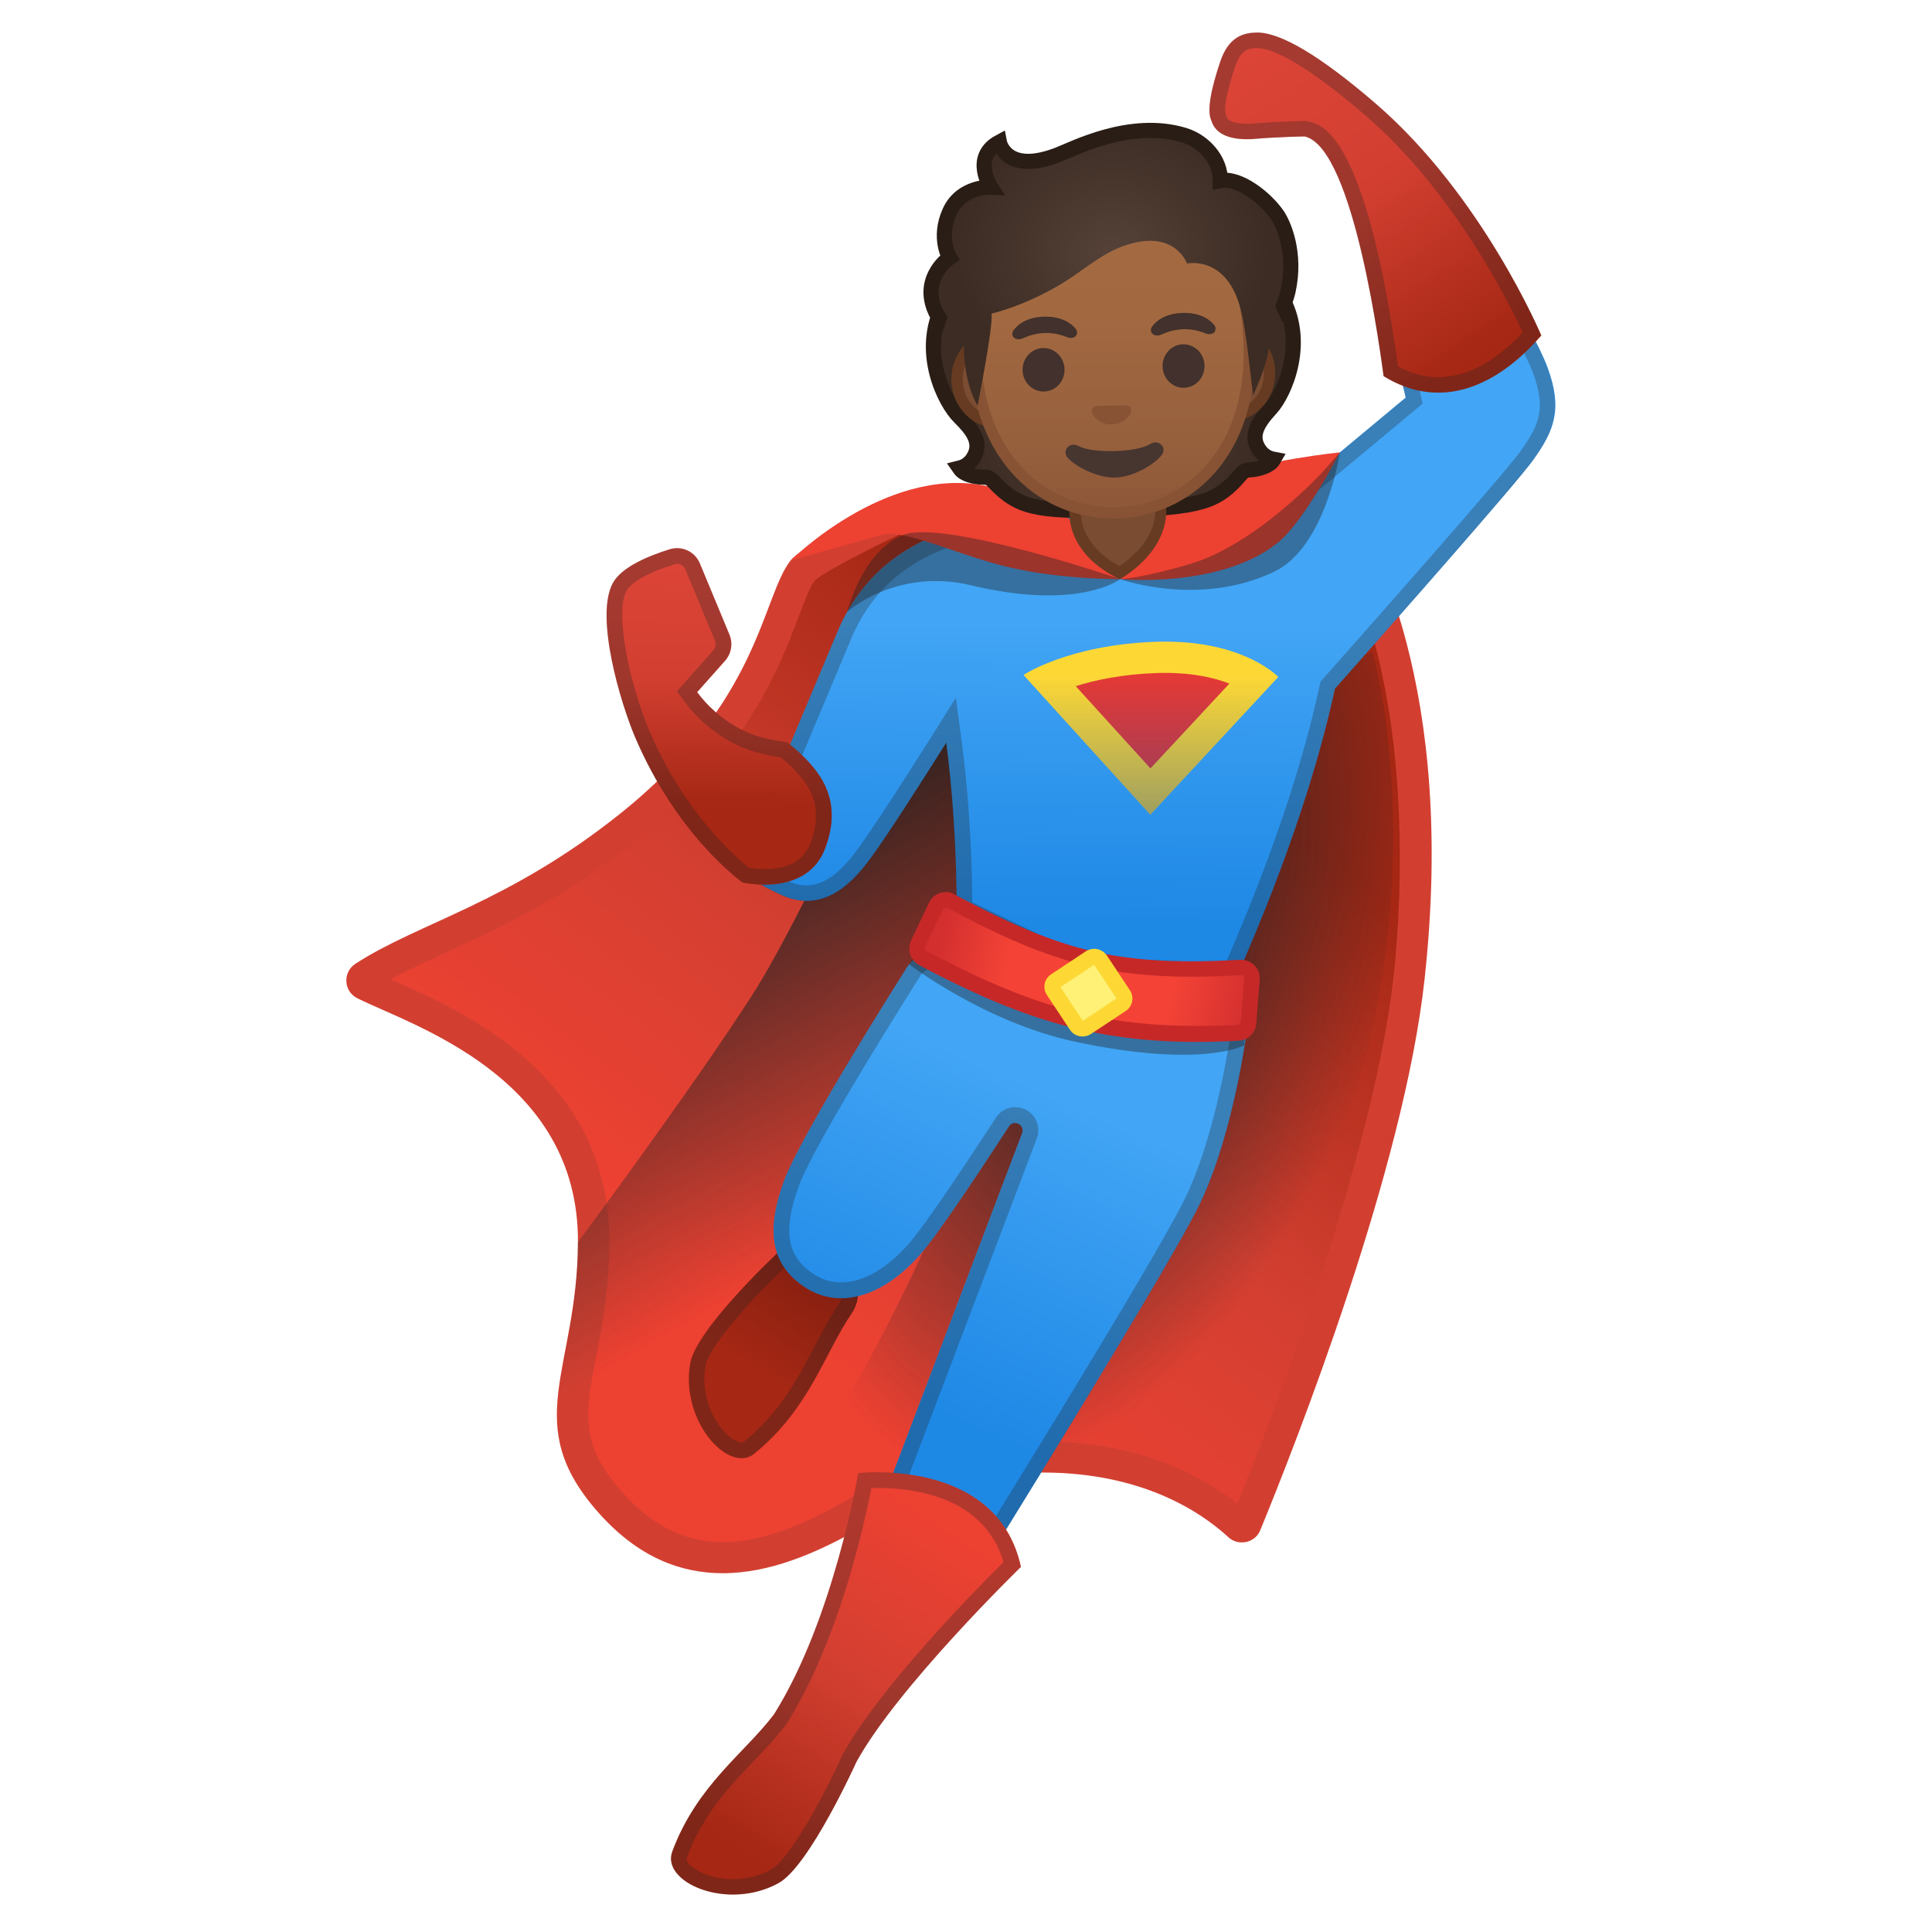 <svg viewBox="0 0 128 128" xmlns="http://www.w3.org/2000/svg" xmlns:xlink="http://www.w3.org/1999/xlink">
  <g id="Layer_4">
    <g>
      <g>
        <linearGradient id="SVGID_1_" gradientUnits="userSpaceOnUse" x1="78.234" x2="50.453" y1="49.483" y2="86.693">
          <stop offset="0" style="stop-color:#A52714"/>
          <stop offset="0.529" style="stop-color:#D23F31"/>
          <stop offset="1" style="stop-color:#ED4132"/>
        </linearGradient>
        <path d="M47.88,103.2c-2.81,0-5.24-1.19-7.42-3.64c-3.19-3.58-2.73-5.98-1.97-9.96 c0.39-2.04,0.83-4.36,0.85-7.29c0.05-10.34-9.2-14.42-13.64-16.38c-0.6-0.26-1.13-0.5-1.55-0.71c-0.12-0.06-0.16-0.16-0.16-0.24 c0-0.08,0.02-0.18,0.13-0.26c1.45-0.94,3.13-1.71,5.07-2.6c3.41-1.56,7.66-3.51,12.47-7.34c6.96-5.53,8.95-10.78,10.27-14.26 c0.47-1.23,0.84-2.2,1.28-2.76c0.51-0.62,4.43-2.63,7.89-4.2c1.99,0.53,4.9,1.31,5.17,1.4l9.45,4.18 c0.32,0.12,0.6,0.17,0.88,0.17c0.44,0,0.87-0.12,1.24-0.35l9.74-6.02c0.05-0.03,0.1-0.05,0.16-0.05c0.04,0,0.15,0.01,0.23,0.12 c1.8,2.6,7.5,12.59,5.4,31.77c-1.37,12.49-8.62,30.87-10.81,36.2c-0.07,0.17-0.22,0.18-0.27,0.18c-0.07,0-0.14-0.03-0.2-0.08 c-1.85-1.7-6.01-4.55-12.99-4.55c-2.22,0-4.58,0.29-7.04,0.86c-0.93,0.22-2.11,0.92-3.6,1.82 C55.64,100.89,51.78,103.2,47.88,103.2L47.88,103.2z" fill="url(#SVGID_1_)"/>
        <path d="M87.51,34.2c6.46,10.05,5.33,25.8,4.82,30.46c-1.29,11.7-7.81,28.69-10.35,34.97 c-2.25-1.79-6.42-4.13-12.88-4.13c-2.3,0-4.74,0.3-7.27,0.88c-1.09,0.25-2.33,1-3.9,1.94c-2.71,1.62-6.42,3.85-10.04,3.85 c-2.5,0-4.68-1.08-6.65-3.29c-2.85-3.2-2.48-5.17-1.73-9.08c0.4-2.09,0.85-4.46,0.86-7.48c0.05-11.01-9.61-15.28-14.26-17.33 c-0.08-0.03-0.16-0.07-0.23-0.1c1.11-0.61,2.36-1.18,3.74-1.82c3.46-1.59,7.77-3.56,12.68-7.47c7.18-5.71,9.32-11.34,10.59-14.7 c0.4-1.07,0.76-1.99,1.09-2.44c0.69-0.62,4.12-2.38,7.2-3.79c2.08,0.56,4.2,1.13,4.69,1.27l9.42,4.16l0.06,0.03l0.06,0.02 c0.38,0.14,0.77,0.21,1.18,0.21c0.63,0,1.25-0.18,1.79-0.51L87.51,34.2 M87.73,31.86c-0.24,0-0.49,0.07-0.7,0.2l-9.74,6.02 c-0.21,0.13-0.45,0.2-0.7,0.2c-0.15,0-0.31-0.03-0.46-0.08l-9.53-4.21c-0.25-0.09-5.6-1.52-5.6-1.52s-7.64,3.43-8.61,4.65 c-1.92,2.41-2,9.39-11.38,16.85c-7.39,5.88-13.27,7.16-17.46,9.88c-0.86,0.56-0.79,1.84,0.13,2.29 c3.61,1.8,14.67,5.18,14.61,16.16c-0.04,8.53-3.9,12.02,1.39,17.95c2.63,2.95,5.45,3.98,8.2,3.98c6.21,0,12.04-5.29,14.41-5.84 c2.53-0.59,4.79-0.83,6.8-0.83c6.55,0,10.44,2.58,12.29,4.28c0.26,0.24,0.58,0.35,0.9,0.35c0.51,0,1.01-0.29,1.22-0.82 c2.41-5.87,9.51-23.96,10.88-36.48c2.12-19.3-3.47-29.43-5.57-32.47C88.56,32.05,88.15,31.86,87.73,31.86L87.73,31.86z" fill="#D23F31"/>
      </g>
      <radialGradient id="SVGID_2_" cx="73.878" cy="63.37" gradientTransform="matrix(0.936 0.351 -0.681 1.814 47.872 -77.563)" gradientUnits="userSpaceOnUse" r="18.579">
        <stop offset="0" style="stop-color:#212121"/>
        <stop offset="0.999" style="stop-color:#212121;stop-opacity:0"/>
      </radialGradient>
      <path d="M89.44,73.69c5.41-16.75,1.49-30.51,1.49-30.51s-15.88,5.61-15.91,6.26 c-0.04,0.65-10.32,25.11-10.32,25.11S57.2,94.81,47.7,104.23c6.81-0.74,12.32-5.31,14.59-5.83c7.09-1.65,12.06-0.59,15.33,0.96 C79.4,96.51,85.64,85.47,89.44,73.69z" fill="url(#SVGID_2_)"/>
      <linearGradient id="SVGID_3_" gradientUnits="userSpaceOnUse" x1="43.406" x2="58.099" y1="55.102" y2="80.47">
        <stop offset="0" style="stop-color:#212121"/>
        <stop offset="0.999" style="stop-color:#212121;stop-opacity:0"/>
      </linearGradient>
      <path d="M66.97,43.62l-5.07-2.3c0,0-8.04,18.35-12.11,24.68c-4.08,6.33-11.5,16.3-11.5,16.3 c0.01,8.53-3.9,12.02,1.39,17.95c0.36,0.4,0.72,0.75,1.08,1.08c3.39-4.07,8.99-12.02,13.19-17.98 C65.3,67.24,66.97,43.62,66.97,43.62z" fill="url(#SVGID_3_)"/>
      <linearGradient id="SVGID_5_" gradientUnits="userSpaceOnUse" x1="54.129" x2="49.129" y1="84.028" y2="91.778">
        <stop offset="7.612179e-04" style="stop-color:#851F10"/>
        <stop offset="0.841" style="stop-color:#A52714"/>
      </linearGradient>
      <path d="M51.68,82.85c0,0-5.54,5.15-5.95,7.46c-0.68,3.83,2.56,7.37,4.24,6c3.65-2.96,4.64-6.63,6.45-9.29 C58.22,84.36,54.08,80.42,51.68,82.85z" fill="url(#SVGID_5_)"/>
      <linearGradient id="SVGID_6_" gradientUnits="userSpaceOnUse" x1="75.006" x2="74.834" y1="41.42" y2="61.098">
        <stop offset="0" style="stop-color:#42A5F5"/>
        <stop offset="1" style="stop-color:#1E88E5"/>
      </linearGradient>
      <path d="M102.54,24.36c-1.01-2.75-5.95-10.64-5.95-10.64l-5.74,2.76l2.28,9.86l-10.27,8.55 c-4.83-1.13-9.26-1.06-12.95-0.52c-2.94-0.22-11.3-0.12-14.46,7.57l-4.58,10.9l-3.71,1.29c-1.03,2.15,2.35,4.09,4.5,5.11 c2.15,1.03,4,0.23,5.76-2.04c1.05-1.36,3.49-5.17,5.27-8c0.4,3.03,0.68,6.73,0.7,11.23l8.33,4.01l10.14,0.44 c3.7-8.37,5.6-14.74,6.58-19.25c3.35-3.78,12.03-13.6,13.14-15.16C102.97,28.54,103.55,27.11,102.54,24.36z" fill="url(#SVGID_6_)"/>
      <g opacity="0.29">
        <path d="M96.2,15.06c1.26,2.05,4.59,7.54,5.37,9.66c0.88,2.38,0.4,3.44-0.82,5.16 c-0.74,1.04-5.63,6.68-13.08,15.07l-0.18,0.2l-0.06,0.27c-1.17,5.42-3.27,11.61-6.23,18.4l-9.22-0.4l-7.56-3.64 c-0.04-3.87-0.28-7.47-0.71-10.71l-0.38-2.84l-1.53,2.43c-2.61,4.14-4.41,6.87-5.22,7.92c-1.08,1.4-2.11,2.08-3.14,2.08 c-0.43,0-0.87-0.11-1.36-0.34c-2.6-1.24-4.08-2.47-4.09-3.38l3.19-1.11l0.44-0.15l0.18-0.42l4.58-10.91 c2.5-6.08,8.61-6.98,12.04-6.98c0.47,0,0.94,0.02,1.39,0.05l0.11,0.01l0.11-0.02c1.66-0.24,3.34-0.37,5-0.37 c2.55,0,5.09,0.29,7.56,0.87l0.5,0.12l0.4-0.33l10.27-8.55l0.49-0.41l-0.14-0.62l-2.09-9.05L96.2,15.06 M96.59,13.73l-5.74,2.76 l2.28,9.86l-10.27,8.55c-2.75-0.64-5.37-0.89-7.8-0.89c-1.84,0-3.56,0.15-5.15,0.38c-0.4-0.03-0.9-0.05-1.47-0.05 c-3.64,0-10.26,0.97-13,7.62l-4.58,10.9l-3.71,1.29c-1.03,2.15,2.35,4.09,4.5,5.11c0.62,0.3,1.22,0.44,1.8,0.44 c1.42,0,2.71-0.87,3.96-2.48c1.05-1.36,3.49-5.17,5.27-8c0.4,3.03,0.68,6.73,0.7,11.23l8.33,4.01l10.14,0.44 c3.7-8.37,5.6-14.74,6.58-19.25c3.35-3.78,12.03-13.6,13.14-15.16c1.38-1.94,1.96-3.37,0.95-6.12 C101.53,21.62,96.59,13.73,96.59,13.73L96.59,13.73z" fill="#212121"/>
      </g>
      <g>
        <linearGradient id="SVGID_7_" gradientUnits="userSpaceOnUse" x1="47.557" x2="47.794" y1="53.279" y2="37.557">
          <stop offset="0" style="stop-color:#A52714"/>
          <stop offset="0.529" style="stop-color:#D23F31"/>
          <stop offset="1" style="stop-color:#DB4437"/>
        </linearGradient>
        <path d="M40.61,38.62c0.59-1.08,2.44-1.82,3.77-2.23c0.81-0.25,1.67,0.16,1.99,0.94l1.96,4.72 c0.24,0.58,0.13,1.25-0.29,1.73l-1.85,2.08c0.68,0.92,1.53,1.66,2.51,2.25c1.67,1.01,3.34,0.97,3.51,1.11 c2.12,1.71,3.7,3.71,2.46,6.99c-1.23,3.26-5.47,2.26-5.47,2.26s-4.35-3.06-7.15-9.7C41.15,46.64,39.38,40.86,40.61,38.62z" fill="url(#SVGID_7_)"/>
      </g>
      <linearGradient id="SVGID_8_" gradientUnits="userSpaceOnUse" x1="55.616" x2="55.616" y1="101.544" y2="101.544">
        <stop offset="3.247800e-03" style="stop-color:#BD161D"/>
        <stop offset="0.19" style="stop-color:#D21920"/>
        <stop offset="0.399" style="stop-color:#E11B22"/>
        <stop offset="0.643" style="stop-color:#EA1C24"/>
        <stop offset="1" style="stop-color:#ED1C24"/>
      </linearGradient>
      <path d="M55.62,101.54" fill="url(#SVGID_8_)"/>
      <g opacity="0.29">
        <path d="M53.44,83.12c0.78,0,1.67,0.62,2.12,1.47c0.2,0.39,0.48,1.14,0,1.84c-0.59,0.87-1.08,1.8-1.6,2.79 c-1.12,2.14-2.29,4.36-4.65,6.28c-0.06,0.05-0.11,0.07-0.19,0.07c-0.27,0-0.77-0.26-1.26-0.85c-0.75-0.89-1.43-2.47-1.12-4.24 c0.24-1.35,3.44-4.84,5.67-6.91C52.72,83.27,53.05,83.12,53.44,83.12 M53.44,82.09c-0.61,0-1.23,0.23-1.75,0.76 c0,0-5.54,5.15-5.95,7.46c-0.58,3.26,1.67,6.3,3.39,6.3c0.3,0,0.59-0.09,0.84-0.3c3.65-2.96,4.64-6.63,6.45-9.29 C57.83,84.94,55.61,82.09,53.44,82.09L53.44,82.09z" fill="#212121"/>
      </g>
      <linearGradient id="SVGID_9_" gradientUnits="userSpaceOnUse" x1="68.789" x2="59.641" y1="72.073" y2="92.614">
        <stop offset="0" style="stop-color:#42A5F5"/>
        <stop offset="1" style="stop-color:#1E88E5"/>
      </linearGradient>
      <path d="M70.4,66.77l-0.25,0.68c-0.45-1.66-1.51-3.18-2.95-3.95c0,0-5.78-1.91-7.23,0.78 c0,0-6.93,10.92-8.03,13.96c-1.11,3.04-1.07,5.52,1.53,7.13c2.1,1.29,4.92,0.67,7.5-2.26c1.16-1.32,3.84-5.35,5.87-8.48 c0.32-0.5,1.09-0.11,0.88,0.45l-12.12,31.91l5.41,3.44c0,0,16.09-25.73,18.47-30.65c2.37-4.92,3.22-12.14,3.22-12.14L70.4,66.77z" fill="url(#SVGID_9_)"/>
      <g opacity="0.29">
        <path d="M63.27,63.87c1.56,0,3.21,0.48,3.54,0.59c1.69,0.78,11.2,3.1,14.73,3.96c-0.31,2.06-1.21,7.19-2.99,10.9 c-2.07,4.3-15.01,25.1-17.86,29.66l-3.82-2.43l11.82-31.12c0.18-0.48,0.12-0.99-0.16-1.41c-0.29-0.42-0.77-0.67-1.28-0.67 c-0.51,0-0.99,0.26-1.27,0.7c-2.86,4.4-4.91,7.37-5.78,8.36c-1.44,1.64-3.03,2.55-4.47,2.55c-0.61,0-1.19-0.16-1.71-0.48 c-1.88-1.16-2.2-2.87-1.1-5.89c1.05-2.9,7.87-13.65,7.94-13.76l0.02-0.03l0.02-0.03C61.2,64.17,62.01,63.87,63.27,63.87 M63.27,62.84c-1.36,0-2.7,0.33-3.3,1.44c0,0-6.93,10.92-8.03,13.96c-1.11,3.04-1.07,5.52,1.53,7.13 c0.68,0.42,1.45,0.64,2.25,0.64c1.66,0,3.51-0.93,5.25-2.9c1.16-1.32,3.84-5.35,5.87-8.48c0.1-0.16,0.26-0.23,0.41-0.23 c0.31,0,0.62,0.3,0.48,0.68l-12.12,31.91l5.41,3.44c0,0,16.09-25.73,18.47-30.65c2.37-4.92,3.22-12.14,3.22-12.14 s-14.06-3.36-15.5-4.13C67.2,63.49,65.21,62.84,63.27,62.84L63.27,62.84z" fill="#212121"/>
      </g>
      <g opacity="0.4">
        <path d="M60.24,63.89l2-3.26c0.28-0.63,1-0.89,1.58-0.56c6.62,3.79,10.14,4.78,17.67,4.34 c0.69-0.04,1.26,0.59,1.21,1.33l-0.26,3.51c0,0-2.76,1.56-11.19-0.23C65.27,67.75,60.24,63.89,60.24,63.89z" fill="#212121"/>
      </g>
      <g>
        <linearGradient id="SVGID_10_" gradientUnits="userSpaceOnUse" x1="62.148" x2="82.817" y1="62.55" y2="67.068">
          <stop offset="0" style="stop-color:#D32F2F"/>
          <stop offset="0.23" style="stop-color:#F44336"/>
          <stop offset="0.742" style="stop-color:#F44336"/>
          <stop offset="1" style="stop-color:#D32F2F"/>
        </linearGradient>
        <path d="M79.34,68.5c-6.46,0-11.23-1.31-18.21-5.03c-0.33-0.18-0.47-0.6-0.31-0.94l1.19-2.52 c0.12-0.25,0.37-0.41,0.65-0.41c0.12,0,0.23,0.03,0.33,0.08c5.71,3.05,9.55,4.5,15.94,4.5c0.99,0,2.06-0.03,3.27-0.1 c0,0,0,0,0,0c0.24,0,0.42,0.08,0.56,0.23c0.14,0.15,0.2,0.34,0.19,0.54l-0.23,2.9c-0.03,0.36-0.32,0.64-0.67,0.66 C81.11,68.48,80.2,68.5,79.34,68.5z" fill="url(#SVGID_10_)"/>
        <path d="M62.66,60.13c0.03,0,0.06,0.01,0.09,0.02c5.79,3.09,9.69,4.56,16.18,4.56c1,0,2.08-0.03,3.31-0.1 c0.07,0,0.12,0.04,0.14,0.06c0.03,0.03,0.06,0.08,0.05,0.15l-0.23,2.9c-0.01,0.1-0.09,0.18-0.18,0.18 c-0.93,0.05-1.84,0.07-2.69,0.07c-6.37,0-11.07-1.3-17.96-4.97c-0.09-0.05-0.13-0.17-0.08-0.26l1.19-2.52 C62.52,60.16,62.61,60.13,62.66,60.13 M62.66,59.1c-0.46,0-0.9,0.26-1.11,0.7l-1.19,2.52c-0.28,0.59-0.04,1.31,0.53,1.62 c6.57,3.49,11.49,5.09,18.44,5.09c0.88,0,1.79-0.03,2.74-0.08c0.61-0.03,1.11-0.52,1.16-1.13l0.23-2.9 c0.06-0.72-0.51-1.33-1.23-1.33c-0.02,0-0.05,0-0.07,0c-1.16,0.06-2.23,0.1-3.24,0.1c-5.99,0-9.63-1.2-15.7-4.44 C63.06,59.14,62.86,59.1,62.66,59.1L62.66,59.1z" fill="#C62828"/>
      </g>
      <g>
        <path d="M69.48,45.02c1.28-0.56,3.66-1.34,7.09-1.47c0.22-0.01,0.43-0.01,0.63-0.01c3.09,0,4.98,0.84,5.95,1.43 l-6.94,7.46L69.48,45.02z" fill="#E53935"/>
        <path d="M77.21,44.58L77.21,44.58c1.89,0,3.28,0.34,4.24,0.71l-5.23,5.62l-4.95-5.45 c1.27-0.4,3.06-0.79,5.33-0.87C76.82,44.58,77.01,44.58,77.21,44.58 M77.21,42.51c-0.22,0-0.44,0-0.67,0.01 c-5.77,0.21-8.73,2.2-8.73,2.2l8.4,9.25l8.48-9.12C84.69,44.85,82.5,42.51,77.21,42.51L77.21,42.51z" fill="#FDD835"/>
      </g>
      <g>
        <path d="M71.72,68.16c-0.16,0-0.31-0.08-0.39-0.21l-1.53-2.31c-0.07-0.11-0.09-0.23-0.07-0.35 c0.02-0.12,0.1-0.23,0.2-0.3l2.31-1.53c0.08-0.05,0.17-0.08,0.26-0.08c0.16,0,0.31,0.08,0.39,0.21l1.53,2.31 c0.14,0.22,0.08,0.51-0.13,0.65l-2.31,1.53C71.9,68.13,71.81,68.16,71.72,68.16z" fill="#FFF176"/>
        <path d="M72.49,63.92l1.48,2.23l-2.23,1.48l-1.48-2.23L72.49,63.92 M72.5,62.86c-0.19,0-0.38,0.05-0.55,0.16 l-2.31,1.53c-0.46,0.3-0.58,0.92-0.28,1.37l1.53,2.31c0.19,0.29,0.51,0.44,0.83,0.44c0.19,0,0.38-0.05,0.55-0.16l2.31-1.53 c0.46-0.3,0.58-0.92,0.28-1.37l-1.53-2.31C73.13,63.02,72.82,62.86,72.5,62.86L72.5,62.86z" fill="#FDD835"/>
      </g>
      <g>
        <g>
          <linearGradient id="SVGID_11_" gradientUnits="userSpaceOnUse" x1="48.301" x2="62.155" y1="121.945" y2="100.849">
            <stop offset="0" style="stop-color:#A52714"/>
            <stop offset="0.529" style="stop-color:#D23F31"/>
            <stop offset="1" style="stop-color:#ED4132"/>
          </linearGradient>
          <path d="M56.86,97.6c0,0-1.61,9.66-5.58,15.98c-1.94,2.57-5.1,4.68-6.74,9.09 c-0.75,2.03,3.63,3.96,7.04,2.09c2.05-1.13,5.16-8.03,5.16-8.03c2.73-4.98,10.9-12.92,10.9-12.92 C66.06,96.52,56.86,97.6,56.86,97.6z" fill="url(#SVGID_11_)"/>
        </g>
        <g opacity="0.29">
          <path d="M58.1,98.58c2.63,0,7.12,0.65,8.39,4.91c-1.75,1.73-8.21,8.29-10.66,12.75l-0.02,0.04l-0.02,0.04 c-1.23,2.73-3.5,6.88-4.71,7.55c-0.75,0.41-1.63,0.63-2.52,0.63c-1.43,0-2.6-0.56-2.97-1.09c-0.14-0.2-0.1-0.31-0.08-0.36 c1.06-2.85,2.79-4.66,4.46-6.41c0.77-0.81,1.5-1.57,2.13-2.41l0.03-0.04l0.02-0.04c3.4-5.42,5.09-13.05,5.58-15.55 C57.85,98.58,57.97,98.58,58.1,98.58 M58.1,97.54c-0.76,0-1.24,0.06-1.24,0.06s-1.61,9.66-5.58,15.98 c-1.94,2.57-5.1,4.68-6.74,9.09c-0.54,1.45,1.54,2.85,4.02,2.85c0.99,0,2.05-0.22,3.02-0.76c2.05-1.13,5.16-8.03,5.16-8.03 c2.73-4.98,10.9-12.92,10.9-12.92C66.42,98.19,60.67,97.54,58.1,97.54L58.1,97.54z" fill="#212121"/>
        </g>
      </g>
      <path d="M52.39,37.13c0,0,6.21-6.2,12.78-4.97c7.57,1.42,9.04,6.21,9.04,6.21s-3.81,0.03-7.24-0.76 c-3.47-0.8-6.56-2.41-8.4-2.22L52.39,37.13z" fill="#ED4132"/>
      <path d="M74.21,38.37c0,0,3.05-5.53,6.37-6.72c3.32-1.19,8.19-1.68,8.19-1.68s-2.33,4.55-4.13,6 C80.83,39.01,74.21,38.37,74.21,38.37z" fill="#ED4132"/>
      <path d="M56.13,40.53c0,0,3.26-2.94,8.22-1.75c7.14,1.71,9.86-0.41,9.86-0.41s5.25,1.89,10.22-0.5 c3.41-1.64,4.34-7.89,4.34-7.89l-1.17,1.32c0,0-4.38,4.77-8.74,6.06c-3.19,0.95-4.64,1.01-4.64,1.01s-11.76-4.03-14.44-2.91 S56.13,40.53,56.13,40.53z" fill="#212121" opacity="0.4"/>
      <g>
        <g>
          <g>
            <radialGradient id="SVGID_12_" cx="73.76" cy="26.696" gradientUnits="userSpaceOnUse" r="9.816">
              <stop offset="0" style="stop-color:#554138"/>
              <stop offset="1" style="stop-color:#3C2C23"/>
            </radialGradient>
            <path d="M83.33,29.64c-0.47-0.85,0.02-1.66,0.86-2.57c0.94-1.02,2.45-4.48,0.66-7.48 c-0.32-0.04-4.97,0.16-6.15,0.19c-1.43,0.04-3.59,0.1-5.02,0.14c-1.43,0.04-3.59,0.1-5.02,0.14 c-1.18,0.03-5.83,0.09-6.15,0.14c-1.62,3.09,0.08,6.47,1.07,7.44c0.88,0.86,1.42,1.64,1,2.52c-0.28,0.58-0.7,0.77-1.02,0.85 c0.09,0.13,0.2,0.24,0.33,0.31c0.46,0.26,1.03,0.3,1.4,0.3c0.22,0,0.39,0.14,0.54,0.3c1.61,1.69,2.71,2.02,8.23,1.87 c5.51-0.15,6.59-0.54,8.11-2.32c0.14-0.17,0.3-0.32,0.52-0.33c0.37-0.02,0.94-0.1,1.38-0.38c0.13-0.08,0.24-0.19,0.32-0.33 C84.07,30.37,83.64,30.2,83.33,29.64z" fill="url(#SVGID_12_)"/>
            <path d="M83.33,29.64c-0.47-0.85,0.02-1.66,0.86-2.57 c0.94-1.02,2.45-4.48,0.66-7.48c-0.32-0.04-4.97,0.16-6.15,0.19c-1.43,0.04-3.59,0.1-5.02,0.14c-1.43,0.04-3.59,0.1-5.02,0.14 c-1.18,0.03-5.83,0.09-6.15,0.14c-1.62,3.09,0.08,6.47,1.07,7.44c0.88,0.86,1.42,1.64,1,2.52c-0.28,0.58-0.7,0.77-1.02,0.85 c0.09,0.13,0.2,0.24,0.33,0.31c0.46,0.26,1.03,0.3,1.4,0.3c0.22,0,0.39,0.14,0.54,0.3c1.61,1.69,2.71,2.02,8.23,1.87 c5.51-0.15,6.59-0.54,8.11-2.32c0.14-0.17,0.3-0.32,0.52-0.33c0.37-0.02,0.94-0.1,1.38-0.38c0.13-0.08,0.24-0.19,0.32-0.33 C84.07,30.37,83.64,30.2,83.33,29.64z" fill="none" stroke="#291D15" stroke-miterlimit="10"/>
          </g>
          <g id="XMLID_6_">
            <g id="XMLID_8_">
              <path d="M74.19,37.94c-0.64-0.31-2.97-1.6-2.97-4.08l-0.08-2.13l5.69-0.16l0.08,2.25 C76.91,36.1,74.78,37.57,74.19,37.94z" fill="#7A4C32"/>
              <path d="M76.47,31.96l0.07,1.85c0,1.91-1.67,3.23-2.37,3.7c-0.76-0.4-2.57-1.57-2.57-3.67l-0.07-1.74 l2.46-0.07L76.47,31.96 M77.19,31.19l-3.22,0.09l-3.22,0.09l0.09,2.5c0,3.16,3.36,4.5,3.36,4.5s3.07-1.65,3.07-4.55 L77.19,31.19L77.19,31.19z" fill="#663B22"/>
            </g>
          </g>
          <g>
            <g>
              <path d="M66.07,27.98c-1.42,0-2.62-1.24-2.66-2.77c-0.04-1.57,1.11-2.88,2.57-2.92l15.42-0.42 c1.49,0,2.68,1.24,2.72,2.77c0.04,1.57-1.11,2.88-2.57,2.92L66.07,27.98z" fill="#7A4C32"/>
              <path d="M81.46,22.24c1.22,0,2.25,1.08,2.28,2.41c0.04,1.36-0.95,2.5-2.2,2.53l-2.08,0.06l-11.26,0.31 l-2.08,0.06l-0.06,0c-1.22,0-2.25-1.08-2.28-2.41c-0.02-0.66,0.21-1.3,0.64-1.78c0.42-0.47,0.97-0.74,1.57-0.75l2.08-0.06 l11.26-0.31l2.08-0.06L81.46,22.24 M81.46,21.49c-0.03,0-0.05,0-0.08,0l-2.08,0.06l-11.26,0.31l-2.08,0.06 c-1.66,0.05-2.98,1.53-2.93,3.3c0.05,1.74,1.4,3.14,3.03,3.14c0.03,0,0.05,0,0.08,0l2.08-0.06l11.26-0.31l2.08-0.06 c1.66-0.05,2.98-1.53,2.93-3.3C84.45,22.89,83.09,21.49,81.46,21.49L81.46,21.49z" fill="#663B22"/>
            </g>
            <g>
              <linearGradient id="SVGID_13_" gradientTransform="matrix(1 -0.027 0.027 1 -0.686 -2.413)" gradientUnits="userSpaceOnUse" x1="73.35" x2="73.988" y1="38.492" y2="15.115">
                <stop offset="0" style="stop-color:#8D5738"/>
                <stop offset="0.216" style="stop-color:#97603D"/>
                <stop offset="0.573" style="stop-color:#A26941"/>
                <stop offset="1" style="stop-color:#A56C43"/>
              </linearGradient>
              <path d="M73.74,33.98c-4.4,0-8.93-3.28-9.13-10.61c-0.09-3.47,0.81-6.7,2.56-9.08 c1.63-2.22,3.88-3.53,6.18-3.59l0.18,0c4.38,0,9.03,4.56,9.24,12.18c0.09,3.39-0.81,6.24-2.61,8.25 c-1.59,1.77-3.78,2.78-6.17,2.85L73.74,33.98z" fill="url(#SVGID_13_)"/>
              <path d="M73.53,11.07c4.2,0,8.66,4.42,8.86,11.82c0.09,3.29-0.78,6.05-2.52,7.99 c-1.52,1.69-3.61,2.66-5.9,2.72c-0.08,0-0.15,0-0.23,0c-4.22,0-8.57-3.17-8.76-10.24c-0.16-5.8,3-12.14,8.37-12.29 L73.53,11.07 M73.53,10.32c-0.06,0-0.13,0-0.19,0h0h0c-4.91,0.13-9.31,5.51-9.1,13.06c0.2,7.38,4.82,10.97,9.51,10.97 c0.08,0,0.17,0,0.25,0c4.77-0.13,9.35-3.97,9.15-11.48C82.94,15.41,78.36,10.32,73.53,10.32L73.53,10.32z" fill="#875334"/>
            </g>
            <g>
              <ellipse cx="69.12" cy="24.47" fill="#42312C" rx="1.39" ry="1.44" transform="matrix(1 -0.027 0.027 1 -0.642 1.895)"/>
              <ellipse cx="78.39" cy="24.22" fill="#42312C" rx="1.39" ry="1.44" transform="matrix(1 -0.027 0.027 1 -0.631 2.148)"/>
            </g>
            <g>
              <path d="M76.2,29.42c-0.88,0.56-3.83,0.64-4.74,0.13c-0.52-0.29-1.04,0.19-0.81,0.65 c0.22,0.45,1.86,1.48,3.25,1.44c1.39-0.04,2.95-1.15,3.14-1.62C77.24,29.55,76.71,29.1,76.2,29.42z" fill="#473530"/>
              <path d="M74.72,26.87c-0.03-0.01-0.06-0.02-0.09-0.02l-1.99,0.05c-0.03,0-0.06,0.01-0.09,0.03 c-0.18,0.08-0.27,0.27-0.18,0.47c0.09,0.2,0.5,0.75,1.3,0.72c0.8-0.02,1.18-0.59,1.26-0.79 C75.01,27.12,74.9,26.93,74.72,26.87z" fill="#875334"/>
            </g>
          </g>
          <g>
            <g>
              <radialGradient id="SVGID_14_" cx="73.836" cy="21.122" gradientTransform="matrix(1 -0.027 0.024 0.864 -0.608 0.454)" gradientUnits="userSpaceOnUse" r="10.367">
                <stop offset="0" style="stop-color:#554138"/>
                <stop offset="1" style="stop-color:#3C2C23"/>
              </radialGradient>
              <path d="M70.08,10.26c-3.46,1.33-3.87-0.85-3.87-0.85c-1.87,1-0.57,2.99-0.57,2.99 s-1.93-0.09-2.71,1.6c-0.81,1.76-0.02,3.07-0.02,3.07s-1.82,1.23-1.03,3.34c0.52,1.41,1.98,1.94,1.98,1.94 c-0.09,3.07,0.91,4.52,0.91,4.52s1.05-5.29,0.92-6.09c0,0,2.2-0.5,4.67-2c1.67-1.02,2.8-2.19,4.69-2.67 c2.88-0.73,3.59,1.35,3.59,1.35s2.67-0.59,3.58,3.12c0.38,1.52,0.59,4.08,0.81,5.64c-0.02-0.14,0.95-1.85,1.08-3.57 c0.05-0.64,0.97-2.21,1.23-3.37c0.56-2.53-0.32-4.48-0.73-5.06c-0.74-1.06-2.49-2.5-3.76-2.25c0.03-1.37-1.08-2.61-2.39-3.01 C74.89,7.87,71.11,9.87,70.08,10.26z" fill="url(#SVGID_14_)"/>
            </g>
            <g>
              <defs>
                <polygon id="SVGID_15_" points="64.5,7.74 61.18,13.82 60.84,21.13 62.41,22.09 63.22,19.7 76.87,12.97 83.04,17.02 84.96,21.35 86.44,19.52 85.51,7.16 "/>
              </defs>
              <clipPath id="SVGID_16_">
                <use overflow="visible" xlink:href="#SVGID_15_"/>
              </clipPath>
              <g clip-path="url(#SVGID_16_)">
                <path d="M70.08,10.26c-3.46,1.33-3.87-0.85-3.87-0.85 c-1.87,1-0.57,2.99-0.57,2.99s-1.93-0.09-2.71,1.6c-0.81,1.76-0.02,3.07-0.02,3.07s-1.82,1.23-1.03,3.34 c0.52,1.41,1.98,1.94,1.98,1.94c-0.09,3.07,0.91,4.52,0.91,4.52s1.05-5.29,0.92-6.09c0,0,2.2-0.5,4.67-2 c1.67-1.02,2.8-2.19,4.69-2.67c2.88-0.73,3.59,1.35,3.59,1.35s2.67-0.59,3.58,3.12c0.38,1.52,0.59,4.08,0.81,5.64 c-0.02-0.14,0.95-1.85,1.08-3.57c0.05-0.64,0.97-2.21,1.23-3.37c0.56-2.53-0.32-4.48-0.73-5.06 c-0.74-1.06-2.49-2.5-3.76-2.25c0.03-1.37-1.08-2.61-2.39-3.01C74.89,7.87,71.11,9.87,70.08,10.26z" fill="none" stroke="#291D15" stroke-miterlimit="10"/>
              </g>
            </g>
          </g>
        </g>
        <g>
          <path d="M71.27,21.79c-0.27-0.34-0.9-0.84-2.09-0.81s-1.79,0.56-2.04,0.92c-0.11,0.16-0.08,0.34,0.01,0.44 c0.08,0.1,0.3,0.19,0.55,0.1c0.24-0.09,0.72-0.35,1.52-0.38c0.8-0.02,1.29,0.22,1.54,0.3c0.25,0.08,0.47-0.02,0.54-0.13 C71.37,22.12,71.4,21.94,71.27,21.79z" fill="#42312C"/>
          <path d="M80.45,21.54c-0.27-0.34-0.9-0.84-2.09-0.81c-1.19,0.03-1.79,0.56-2.04,0.92 c-0.11,0.16-0.08,0.34,0.01,0.44c0.08,0.1,0.3,0.19,0.55,0.1c0.24-0.09,0.72-0.35,1.52-0.38c0.8-0.02,1.29,0.22,1.54,0.3 c0.25,0.08,0.47-0.02,0.54-0.13C80.54,21.87,80.57,21.69,80.45,21.54z" fill="#42312C"/>
        </g>
      </g>
      <g>
        <linearGradient id="SVGID_17_" gradientUnits="userSpaceOnUse" x1="97.368" x2="83.559" y1="23.916" y2="3.03">
          <stop offset="0" style="stop-color:#A52714"/>
          <stop offset="0.529" style="stop-color:#D23F31"/>
          <stop offset="1" style="stop-color:#DB4437"/>
        </linearGradient>
        <path d="M91.67,24.92c-0.14-0.93-1.91-15.14-5.23-15.88c0,0-1.76,0.02-3.56,0.18 C81.47,9.27,80.53,8.89,80.26,8c-0.33-0.68,0.01-2.2,0.58-3.9c0.57-1.71,1.59-1.92,2.4-1.94c1.57-0.04,4.25,1.55,7.93,4.73 c7.08,6.12,10.95,15.35,10.95,15.35C101.99,22.24,97.43,28.47,91.67,24.92z" fill="url(#SVGID_17_)"/>
      </g>
      <g opacity="0.29">
        <path d="M44.85,37.35c0.24,0,0.46,0.15,0.56,0.38l1.96,4.72c0.09,0.21,0.05,0.47-0.11,0.64l-1.85,2.08l-0.56,0.63 l0.5,0.68c0.73,0.99,1.67,1.84,2.81,2.52c1.39,0.84,2.78,1.05,3.44,1.15c0.04,0.01,0.08,0.01,0.12,0.02 c1.94,1.61,2.93,3.15,1.98,5.68c-0.43,1.15-1.46,1.73-3.06,1.73c-0.43,0-0.8-0.05-1.01-0.08c-0.8-0.63-4.29-3.59-6.63-9.13 c-1.19-2.82-2.33-7.7-1.49-9.24c0.32-0.57,1.5-1.23,3.17-1.74C44.74,37.36,44.79,37.35,44.85,37.35 M44.85,36.32 c-0.16,0-0.32,0.02-0.48,0.07c-1.33,0.41-3.18,1.15-3.77,2.23c-1.22,2.23,0.54,8.02,1.44,10.14c2.81,6.65,7.15,9.7,7.15,9.7 s0.61,0.14,1.44,0.14c1.35,0,3.27-0.38,4.03-2.4c1.24-3.28-0.35-5.28-2.46-6.99c-0.17-0.13-1.84-0.1-3.51-1.11 c-0.98-0.59-1.83-1.33-2.51-2.25l1.85-2.08c0.42-0.47,0.53-1.14,0.29-1.73l-1.96-4.72C46.1,36.71,45.5,36.32,44.85,36.32 L44.85,36.32z" fill="#212121"/>
      </g>
      <g opacity="0.29">
        <path d="M83.3,3.19c0.75,0,2.67,0.58,7.19,4.48c5.78,5,9.42,12.24,10.4,14.36c-1.85,1.96-3.74,2.96-5.6,2.96 c-0.89,0-1.78-0.24-2.66-0.7c-2.15-15.4-5.02-16.04-5.97-16.24l-0.12-0.03l-0.12,0c-0.07,0-1.8,0.03-3.61,0.18 c-0.06,0-0.12,0-0.18,0c-0.56,0-1.26-0.08-1.38-0.49l-0.02-0.07L81.2,7.55C81.17,7.49,81,6.9,81.83,4.42 c0.4-1.21,0.96-1.22,1.44-1.24L83.3,3.19 M83.3,2.15c-0.02,0-0.04,0-0.06,0c-0.81,0.02-1.83,0.23-2.4,1.94 C80.27,5.8,79.93,7.32,80.26,8c0.25,0.84,1.1,1.22,2.37,1.22c0.08,0,0.16,0,0.24,0c1.8-0.15,3.56-0.18,3.56-0.18 c3.32,0.73,5.09,14.95,5.23,15.88c1.28,0.79,2.49,1.09,3.62,1.09c3.94,0,6.73-3.77,6.83-3.79c0,0-3.87-9.23-10.95-15.35 C87.54,3.75,84.88,2.15,83.3,2.15L83.3,2.15z" fill="#212121"/>
      </g>
      <linearGradient id="SVGID_18_" gradientUnits="userSpaceOnUse" x1="76.247" x2="76.247" y1="44.742" y2="54.598">
        <stop offset="0" style="stop-color:#0D47A1;stop-opacity:0"/>
        <stop offset="1" style="stop-color:#0D47A1"/>
      </linearGradient>
      <path d="M67.81,44.72c0,0,2.96-1.99,8.73-2.2c5.77-0.21,8.15,2.33,8.15,2.33l-8.48,9.12 L67.81,44.72z" fill="url(#SVGID_18_)" opacity="0.42"/>
    </g>
  </g>
</svg>